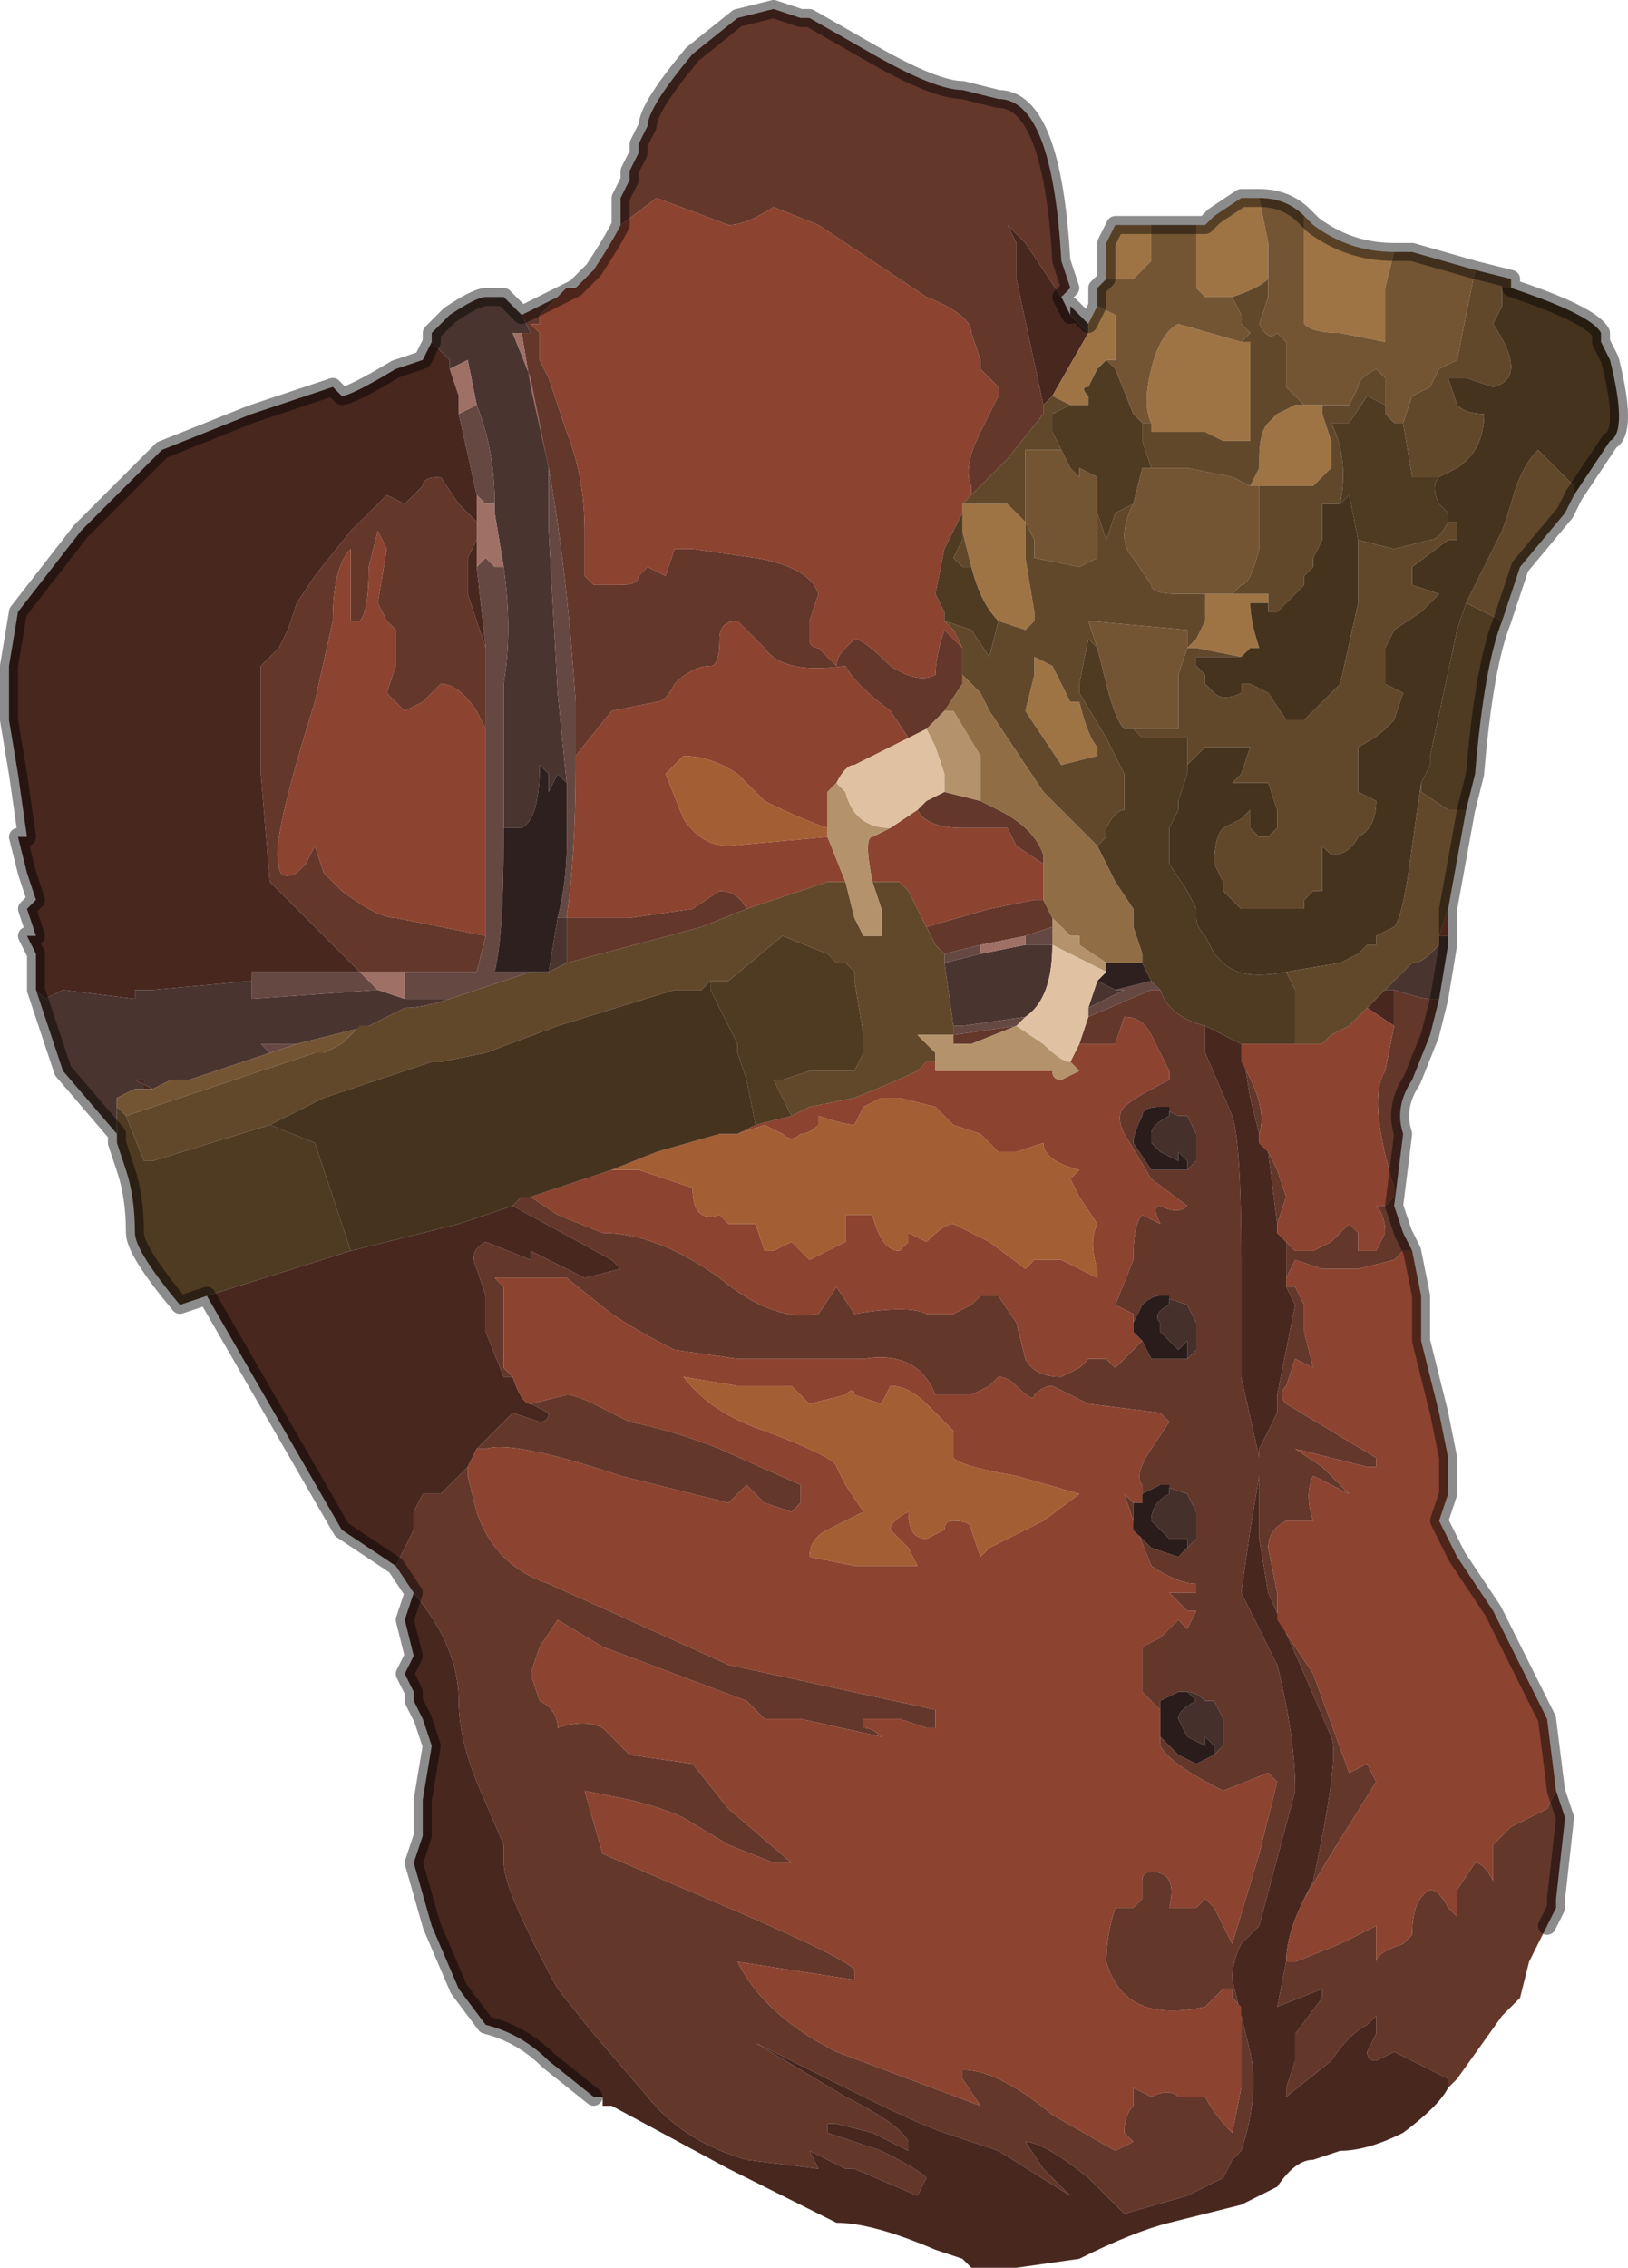 <?xml version="1.0" encoding="UTF-8" standalone="no"?>
<svg xmlns:xlink="http://www.w3.org/1999/xlink" height="12.6px" width="9.05px" xmlns="http://www.w3.org/2000/svg">
  <g transform="matrix(1.0, 0.0, 0.0, 1.0, 4.5, 6.35)">
    <path d="M3.5 -0.8 L3.45 -0.6 3.35 -0.35 Q3.25 -0.2 3.3 -0.05 L3.25 0.35 3.3 0.5 3.35 0.6 3.3 0.6 3.25 0.65 3.05 0.7 2.85 0.7 2.7 0.65 2.65 0.75 2.65 0.55 2.7 0.6 2.8 0.6 2.9 0.55 3.0 0.45 3.05 0.5 3.05 0.6 3.15 0.6 3.2 0.5 Q3.2 0.4 3.15 0.35 L3.2 0.35 3.25 0.3 3.25 0.25 Q3.1 -0.25 3.2 -0.4 L3.25 -0.65 3.25 -0.85 Q3.4 -0.8 3.45 -0.8 L3.5 -0.8 M4.15 3.6 L4.2 3.75 4.15 4.2 4.15 4.25 4.1 4.35 4.0 4.55 3.95 4.75 3.9 4.8 3.85 4.85 3.6 5.2 3.55 5.25 3.55 5.2 3.25 5.05 3.15 5.1 Q3.1 5.1 3.1 5.05 L3.15 4.95 3.15 4.85 3.1 4.9 Q3.0 4.95 2.9 5.1 L2.65 5.3 2.65 5.25 2.7 5.1 2.7 4.95 2.85 4.75 2.85 4.7 2.6 4.8 2.65 4.55 2.7 4.55 2.95 4.45 3.15 4.35 3.15 4.55 Q3.15 4.5 3.3 4.45 L3.35 4.4 Q3.35 4.2 3.45 4.15 3.5 4.15 3.55 4.25 L3.6 4.3 3.6 4.15 3.7 4.0 Q3.75 4.0 3.8 4.1 L3.8 3.9 3.9 3.8 4.1 3.7 4.15 3.6 M-2.2 2.5 L-2.3 2.35 -2.25 2.25 -2.2 2.15 -2.2 2.05 -2.15 1.95 -2.05 1.95 -2.0 1.9 -2.0 1.9 -1.9 1.8 -1.9 1.85 -1.85 2.05 Q-1.75 2.35 -1.45 2.45 L-0.45 2.9 0.7 3.15 0.7 3.25 0.65 3.25 0.5 3.2 0.3 3.2 0.3 3.25 Q0.35 3.25 0.4 3.3 L-0.05 3.2 -0.25 3.2 -0.35 3.1 -1.15 2.8 -1.4 2.65 -1.5 2.8 -1.55 2.95 -1.5 3.1 Q-1.4 3.15 -1.4 3.25 -1.25 3.2 -1.15 3.25 L-1.0 3.4 -0.65 3.45 -0.45 3.7 -0.1 4.0 -0.15 4.0 -0.2 4.0 -0.45 3.9 -0.7 3.75 Q-0.8 3.7 -1.0 3.65 L-1.25 3.6 -1.15 3.95 -0.45 4.25 Q0.25 4.55 0.25 4.6 L0.25 4.65 -0.4 4.55 Q-0.25 4.85 0.15 5.05 L0.95 5.35 0.85 5.2 0.85 5.15 Q1.05 5.15 1.35 5.4 L1.7 5.6 1.8 5.55 1.75 5.5 Q1.75 5.4 1.8 5.35 L1.8 5.25 1.9 5.3 1.9 5.3 Q2.0 5.25 2.05 5.3 L2.2 5.3 Q2.25 5.4 2.35 5.5 L2.4 5.25 2.4 4.8 2.35 4.75 2.35 4.7 2.3 4.7 2.25 4.75 2.2 4.8 Q1.75 4.9 1.65 4.55 1.65 4.4 1.7 4.25 L1.8 4.25 1.85 4.2 1.85 4.1 Q1.85 4.05 1.9 4.05 2.05 4.05 2.0 4.25 L2.15 4.25 2.2 4.2 2.15 4.15 2.25 4.25 2.3 4.35 2.35 4.45 2.5 3.95 2.6 3.55 2.55 3.5 2.3 3.6 Q2.0 3.45 1.95 3.35 L1.95 3.3 2.05 3.4 2.15 3.45 2.25 3.4 2.3 3.35 2.3 3.2 2.25 3.1 2.2 3.1 Q2.15 3.05 2.1 3.05 L2.05 3.05 1.95 3.1 1.95 3.15 1.9 3.1 1.85 3.05 1.85 2.8 1.95 2.75 2.05 2.65 2.1 2.7 2.15 2.6 2.1 2.6 2.0 2.5 2.15 2.5 2.15 2.45 Q2.05 2.45 1.9 2.35 L1.8 2.1 1.75 1.95 1.8 2.0 1.8 2.15 1.9 2.25 2.05 2.3 2.1 2.25 2.15 2.2 2.15 2.05 2.1 1.95 1.95 1.9 1.85 1.95 1.85 1.9 Q1.8 1.85 1.9 1.7 L2.0 1.55 1.95 1.5 1.55 1.45 1.35 1.35 Q1.3 1.35 1.25 1.4 1.25 1.45 1.15 1.35 1.1 1.3 1.05 1.3 L1.0 1.35 0.9 1.4 0.8 1.4 0.7 1.4 Q0.6 1.15 0.3 1.2 L-0.4 1.2 -0.75 1.15 Q-0.95 1.05 -1.1 0.95 L-1.35 0.75 -1.65 0.75 -1.75 0.75 -1.7 0.8 -1.7 1.25 -1.65 1.3 -1.7 1.3 -1.8 1.05 -1.8 0.85 -1.85 0.7 Q-1.9 0.6 -1.8 0.55 L-1.55 0.65 -1.55 0.6 -1.25 0.75 -1.05 0.7 -1.1 0.65 -1.65 0.35 -1.6 0.3 -1.55 0.3 -1.4 0.4 -1.15 0.5 Q-0.85 0.5 -0.5 0.75 -0.2 1.0 0.05 0.95 L0.15 0.8 0.25 0.95 Q0.55 0.9 0.65 0.95 L0.8 0.95 0.9 0.9 0.95 0.85 1.05 0.85 1.15 1.0 1.2 1.2 Q1.25 1.3 1.4 1.3 L1.5 1.25 1.55 1.2 1.65 1.2 1.7 1.25 1.85 1.1 1.9 1.2 2.05 1.2 2.1 1.2 2.15 1.15 2.15 1.0 2.1 0.9 1.95 0.85 Q1.9 0.85 1.85 0.9 L1.8 1.0 1.8 0.95 1.7 0.9 1.8 0.65 Q1.8 0.45 1.85 0.4 L1.95 0.45 Q1.9 0.35 1.95 0.35 2.05 0.4 2.1 0.35 L1.9 0.2 1.75 -0.05 Q1.7 -0.15 1.75 -0.2 1.8 -0.25 2.0 -0.35 L2.0 -0.4 1.9 -0.6 Q1.85 -0.7 1.75 -0.7 L1.7 -0.55 1.5 -0.55 1.55 -0.7 1.55 -0.7 1.9 -0.85 1.95 -0.85 Q2.0 -0.7 2.2 -0.65 L2.2 -0.5 2.35 -0.15 Q2.4 0.0 2.4 0.65 2.4 1.25 2.4 1.3 L2.5 1.75 2.5 1.7 2.55 1.6 2.6 1.5 2.6 1.4 2.65 1.15 2.7 0.9 2.65 0.8 2.7 0.8 2.75 0.9 2.75 1.05 2.8 1.25 2.7 1.2 2.65 1.35 Q2.6 1.4 2.65 1.45 L3.15 1.75 3.15 1.8 3.1 1.8 2.7 1.7 2.85 1.8 3.0 1.95 2.8 1.85 Q2.75 1.95 2.8 2.1 L2.65 2.1 Q2.55 2.15 2.55 2.25 L2.6 2.5 2.6 2.65 2.8 2.95 3.0 3.5 3.1 3.45 3.15 3.55 2.9 3.95 2.75 4.2 2.8 4.1 Q2.95 3.4 2.9 3.3 L2.75 2.95 2.55 2.5 2.5 2.2 2.5 1.85 2.45 2.15 2.4 2.5 2.5 2.7 2.6 2.9 Q2.7 3.3 2.7 3.6 L2.5 4.35 2.4 4.45 Q2.35 4.55 2.35 4.65 L2.45 5.05 Q2.5 5.3 2.4 5.6 L2.35 5.65 2.3 5.75 2.1 5.85 1.75 5.95 1.55 5.75 Q1.3 5.55 1.2 5.55 L1.3 5.7 1.45 5.85 1.05 5.6 0.75 5.5 Q0.6 5.45 0.2 5.25 L-0.3 5.0 -0.3 5.0 0.2 5.3 Q0.5 5.45 0.55 5.55 L0.55 5.6 0.35 5.5 0.15 5.45 Q0.1 5.45 0.1 5.45 L0.1 5.5 0.4 5.6 Q0.6 5.7 0.65 5.75 L0.6 5.85 0.25 5.7 0.2 5.7 0.0 5.6 0.05 5.7 -0.35 5.65 Q-0.7 5.55 -0.9 5.3 L-1.2 4.95 -1.4 4.7 Q-1.7 4.15 -1.7 4.0 L-1.7 3.9 -1.85 3.55 Q-1.95 3.3 -1.95 3.1 -1.95 2.8 -2.2 2.5 M-1.6 -4.6 L-1.3 -4.75 -1.35 -4.75 -1.5 -4.6 -1.5 -4.55 -1.55 -4.55 -1.5 -4.5 -1.5 -4.35 -1.45 -4.25 -1.35 -3.95 Q-1.25 -3.7 -1.25 -3.4 L-1.25 -3.15 -1.2 -3.1 -1.15 -3.1 -1.05 -3.1 Q-0.95 -3.1 -0.95 -3.15 L-0.9 -3.2 -0.8 -3.15 -0.75 -3.3 -0.65 -3.3 -0.3 -3.25 Q0.0 -3.2 0.05 -3.05 L0.0 -2.9 0.0 -2.8 Q0.0 -2.75 0.05 -2.75 L0.15 -2.65 Q0.15 -2.7 0.2 -2.75 L0.25 -2.8 Q0.3 -2.8 0.45 -2.65 0.6 -2.55 0.7 -2.6 0.7 -2.7 0.75 -2.85 L0.85 -2.75 0.85 -2.6 0.85 -2.6 0.85 -2.55 0.75 -2.4 0.75 -2.4 0.65 -2.3 0.55 -2.25 0.45 -2.4 Q0.25 -2.55 0.2 -2.65 -0.15 -2.6 -0.25 -2.75 L-0.4 -2.9 Q-0.5 -2.9 -0.5 -2.8 -0.5 -2.65 -0.55 -2.65 -0.65 -2.65 -0.75 -2.55 -0.8 -2.45 -0.85 -2.45 L-1.1 -2.4 -1.3 -2.15 -1.3 -2.45 Q-1.35 -3.2 -1.45 -3.75 L-1.55 -4.2 -1.55 -4.2 -1.6 -4.5 -1.55 -4.5 -1.6 -4.6 M-1.05 -5.1 Q-1.05 -5.2 -1.05 -5.25 L-1.0 -5.35 -1.0 -5.4 -0.95 -5.5 -0.95 -5.55 -0.9 -5.65 Q-0.9 -5.75 -0.65 -6.05 L-0.4 -6.25 -0.2 -6.3 -0.05 -6.25 -0.05 -6.25 0.0 -6.25 0.35 -6.05 Q0.7 -5.85 0.85 -5.85 L1.05 -5.8 Q1.35 -5.8 1.4 -4.9 L1.45 -4.75 1.4 -4.7 1.2 -5.0 1.1 -5.1 1.15 -5.0 1.15 -4.8 1.3 -4.1 1.3 -4.05 1.1 -3.8 0.9 -3.6 0.9 -3.65 Q0.85 -3.75 0.95 -3.95 L1.05 -4.15 1.05 -4.2 0.95 -4.3 0.95 -4.35 0.9 -4.5 Q0.9 -4.6 0.65 -4.7 0.5 -4.8 0.35 -4.9 L0.05 -5.1 -0.2 -5.2 Q-0.35 -5.1 -0.45 -5.1 L-0.85 -5.25 -1.05 -5.1 M1.3 -1.35 L1.35 -1.25 1.35 -1.2 1.2 -1.15 0.95 -1.1 0.95 -1.1 0.75 -1.05 0.7 -1.1 0.65 -1.2 1.0 -1.3 1.25 -1.35 1.3 -1.35 M0.95 -1.9 L1.05 -1.85 Q1.25 -1.75 1.3 -1.6 L1.3 -1.55 1.15 -1.65 1.1 -1.75 0.85 -1.75 Q0.65 -1.75 0.6 -1.85 L0.65 -1.9 0.75 -1.95 0.95 -1.9 M-0.35 -1.3 L-0.6 -1.2 -1.35 -1.0 -1.35 -1.25 -1.2 -1.25 -1.15 -1.25 -1.0 -1.25 -0.65 -1.3 -0.5 -1.4 Q-0.4 -1.4 -0.35 -1.3 L-0.35 -1.3 M0.7 -0.45 L0.7 -0.5 0.7 -0.45 0.7 -0.45 M0.8 -0.6 L0.8 -0.6 1.15 -0.65 0.9 -0.55 0.8 -0.55 0.8 -0.6 M2.4 -0.55 L2.4 -0.55 2.4 -0.45 Q2.55 -0.2 2.5 -0.05 L2.45 -0.25 2.4 -0.55 M1.95 -0.2 L1.95 -0.2 Q1.85 -0.2 1.85 -0.15 1.8 -0.05 1.8 0.0 L1.9 0.15 2.05 0.15 2.1 0.15 2.15 0.1 2.15 -0.05 2.1 -0.15 2.05 -0.15 1.95 -0.2 M2.55 0.05 L2.6 0.15 2.65 0.3 2.6 0.45 2.55 0.05 M-2.5 -0.95 L-3.0 -1.45 -3.05 -2.05 -3.05 -2.65 -2.95 -2.75 -2.9 -2.85 -2.85 -3.0 -2.75 -3.15 -2.55 -3.4 -2.35 -3.6 -2.25 -3.55 -2.15 -3.65 Q-2.15 -3.7 -2.05 -3.7 L-1.95 -3.55 -1.85 -3.45 -1.85 -3.35 -1.9 -3.25 -1.9 -3.05 -1.8 -2.75 -1.8 -2.3 -1.85 -2.4 Q-1.95 -2.55 -2.05 -2.55 L-2.15 -2.45 -2.25 -2.4 -2.35 -2.5 -2.3 -2.65 -2.3 -2.85 -2.35 -2.9 -2.4 -3.0 -2.35 -3.3 -2.4 -3.4 -2.45 -3.2 Q-2.45 -2.95 -2.5 -2.9 L-2.5 -2.9 -2.55 -2.9 -2.55 -3.3 Q-2.65 -3.2 -2.65 -2.9 L-2.75 -2.45 Q-3.0 -1.65 -2.95 -1.55 -2.95 -1.45 -2.85 -1.5 L-2.8 -1.55 -2.75 -1.65 -2.7 -1.5 -2.6 -1.4 Q-2.4 -1.25 -2.3 -1.25 L-1.8 -1.15 -1.85 -0.95 -2.25 -0.95 -2.5 -0.95 M-1.55 1.45 L-1.35 1.4 Q-1.3 1.4 -1.2 1.45 L-1.0 1.55 Q-0.75 1.6 -0.5 1.7 L-0.05 1.9 -0.05 2.0 -0.1 2.05 -0.25 2.0 -0.35 1.9 -0.45 2.0 -1.05 1.85 Q-1.65 1.65 -1.8 1.7 L-1.85 1.7 -1.65 1.5 -1.5 1.55 Q-1.45 1.55 -1.45 1.5 L-1.55 1.45" fill="#64372b" fill-rule="evenodd" stroke="none"/>
    <path d="M3.55 -1.15 L3.55 -1.1 3.5 -0.8 3.45 -0.8 Q3.4 -0.8 3.25 -0.85 L3.2 -0.85 3.35 -1.0 Q3.4 -1.0 3.45 -1.05 L3.5 -1.1 3.5 -1.15 3.55 -1.15 M-3.85 -0.05 L-4.15 -0.4 -4.3 -0.85 -4.25 -0.8 -4.15 -0.85 -3.75 -0.8 -3.75 -0.85 -3.65 -0.85 -3.1 -0.9 -3.1 -0.8 -2.4 -0.85 -2.25 -0.8 -2.0 -0.8 Q-2.15 -0.75 -2.25 -0.75 L-2.45 -0.65 -2.85 -0.55 -2.9 -0.55 -3.0 -0.55 -3.05 -0.55 -3.0 -0.5 -3.45 -0.35 -3.55 -0.35 -3.65 -0.3 -3.75 -0.35 -3.7 -0.35 -3.7 -0.3 -3.75 -0.3 -3.85 -0.25 -3.85 -0.2 -3.85 -0.05 M-2.1 -4.45 L-2.1 -4.5 -2.0 -4.6 Q-1.85 -4.7 -1.8 -4.7 L-1.7 -4.7 -1.6 -4.6 -1.55 -4.5 -1.6 -4.5 -1.65 -4.5 -1.55 -4.25 -1.45 -3.75 -1.45 -3.4 -1.4 -2.5 -1.35 -2.0 -1.35 -2.0 -1.4 -2.05 -1.45 -1.95 -1.45 -2.05 -1.5 -2.1 -1.5 -2.1 Q-1.5 -1.8 -1.6 -1.75 L-1.6 -1.75 -1.65 -1.75 -1.7 -1.75 -1.7 -2.55 -1.7 -2.55 Q-1.65 -2.85 -1.7 -3.2 L-1.75 -3.5 -1.75 -3.55 Q-1.75 -3.85 -1.85 -4.1 L-1.9 -4.35 -2.0 -4.3 -2.0 -4.35 -2.05 -4.4 -2.1 -4.45 M1.45 -4.6 L1.45 -4.65 1.55 -4.55 1.55 -4.5 1.55 -4.5 1.45 -4.6 M-1.35 -1.0 L-1.45 -0.95 -1.4 -1.25 -1.35 -1.25 -1.35 -1.0 M0.8 -0.65 L0.75 -1.0 0.95 -1.05 0.95 -1.05 1.2 -1.1 1.35 -1.1 Q1.35 -0.8 1.2 -0.7 L0.85 -0.65 0.8 -0.65 M1.35 -1.1 L1.35 -1.1 M1.6 -0.9 L1.7 -0.85 1.75 -0.85 Q1.65 -0.8 1.55 -0.75 L1.6 -0.9" fill="#4a3430" fill-rule="evenodd" stroke="none"/>
    <path d="M0.75 -1.05 L0.95 -1.1 0.95 -1.05 0.95 -1.05 0.75 -1.0 0.75 -1.05 M1.2 -1.15 L1.35 -1.2 1.35 -1.1 1.2 -1.1 1.2 -1.15 M-1.55 -0.95 L-2.0 -0.8 -2.25 -0.8 -2.25 -0.85 -2.25 -0.95 -1.85 -0.95 -1.8 -1.15 -1.8 -2.3 -1.8 -2.75 -1.85 -3.2 -1.8 -3.25 -1.75 -3.2 -1.7 -3.2 Q-1.65 -2.85 -1.7 -2.55 L-1.7 -2.55 -1.7 -1.75 -1.7 -1.7 Q-1.7 -1.15 -1.75 -0.95 L-1.55 -0.95 M0.8 -0.6 L0.8 -0.65 0.85 -0.65 1.2 -0.7 1.15 -0.65 1.15 -0.65 0.8 -0.6 M1.7 -0.85 L1.9 -0.9 1.95 -0.85 1.9 -0.85 1.55 -0.7 1.55 -0.75 Q1.65 -0.8 1.75 -0.85 L1.7 -0.85 M-3.1 -0.9 L-3.1 -0.95 -3.0 -0.95 -2.5 -0.95 -2.4 -0.85 -3.1 -0.8 -3.1 -0.9 M-1.85 -3.6 L-1.95 -4.05 -1.85 -4.1 Q-1.75 -3.85 -1.75 -3.55 L-1.8 -3.55 -1.85 -3.6 -1.85 -3.6 M-1.45 -3.75 Q-1.35 -3.2 -1.3 -2.45 L-1.3 -2.15 -1.3 -2.1 Q-1.3 -1.6 -1.35 -1.25 L-1.4 -1.25 Q-1.35 -1.45 -1.35 -1.65 L-1.35 -2.0 -1.4 -2.5 -1.45 -3.4 -1.45 -3.75 -1.45 -3.75 M-3.0 -0.5 L-3.05 -0.55 -3.0 -0.55 -2.9 -0.55 -2.85 -0.55 -3.0 -0.5" fill="#664842" fill-rule="evenodd" stroke="none"/>
    <path d="M0.95 -1.1 L0.95 -1.1 1.2 -1.15 1.2 -1.1 0.95 -1.05 0.95 -1.1 M-1.85 -3.45 L-1.85 -3.6 -1.85 -3.6 -1.8 -3.55 -1.75 -3.55 -1.75 -3.5 -1.7 -3.2 -1.75 -3.2 -1.8 -3.25 -1.85 -3.2 -1.85 -3.35 -1.85 -3.45 M-1.95 -4.05 L-1.95 -4.15 -2.0 -4.3 -2.0 -4.3 -1.9 -4.35 -1.85 -4.1 -1.95 -4.05 M-1.6 -4.5 L-1.55 -4.2 -1.55 -4.2 -1.45 -3.75 -1.55 -4.25 -1.65 -4.5 -1.6 -4.5 M-1.45 -3.75 L-1.45 -3.75 M-2.25 -0.95 L-2.25 -0.85 -2.25 -0.8 -2.4 -0.85 -2.5 -0.95 -2.25 -0.95" fill="#9f7066" fill-rule="evenodd" stroke="none"/>
    <path d="M3.55 5.25 Q3.5 5.35 3.3 5.5 3.1 5.6 2.95 5.6 L2.8 5.65 Q2.7 5.65 2.6 5.8 L2.4 5.9 2.0 6.0 Q1.8 6.05 1.5 6.2 L1.15 6.25 1.1 6.25 1.0 6.25 0.9 6.25 0.85 6.2 0.7 6.15 Q0.35 6.0 0.15 6.0 L-0.45 5.7 -1.1 5.35 -1.15 5.35 -1.15 5.3 -1.2 5.3 -1.2 5.3 -1.45 5.1 Q-1.6 4.95 -1.8 4.9 L-1.95 4.7 -2.1 4.35 -2.2 4.0 -2.15 3.85 -2.15 3.65 -2.1 3.35 -2.15 3.2 -2.2 3.1 -2.2 3.05 -2.25 2.95 -2.2 2.85 -2.25 2.65 -2.2 2.5 Q-1.95 2.8 -1.95 3.1 -1.95 3.3 -1.85 3.55 L-1.7 3.9 -1.7 4.0 Q-1.7 4.15 -1.4 4.7 L-1.2 4.95 -0.9 5.3 Q-0.7 5.55 -0.35 5.65 L0.05 5.7 0.0 5.6 0.2 5.7 0.25 5.7 0.6 5.85 0.65 5.75 Q0.6 5.7 0.4 5.6 L0.1 5.5 0.1 5.45 Q0.1 5.45 0.15 5.45 L0.35 5.5 0.55 5.6 0.55 5.55 Q0.5 5.45 0.2 5.3 L-0.3 5.0 -0.3 5.0 0.2 5.25 Q0.6 5.45 0.75 5.5 L1.05 5.6 1.45 5.85 1.3 5.7 1.2 5.55 Q1.3 5.55 1.55 5.75 L1.75 5.95 2.1 5.85 2.3 5.75 2.35 5.65 2.4 5.6 Q2.5 5.3 2.45 5.05 L2.35 4.65 Q2.35 4.55 2.4 4.45 L2.5 4.35 2.7 3.6 Q2.7 3.3 2.6 2.9 L2.5 2.7 2.4 2.5 2.45 2.15 2.5 1.85 2.5 2.2 2.55 2.5 2.75 2.95 2.9 3.3 Q2.95 3.4 2.8 4.1 L2.75 4.2 Q2.65 4.4 2.65 4.55 L2.6 4.8 2.85 4.7 2.85 4.75 2.7 4.95 2.7 5.1 2.65 5.25 2.65 5.3 2.9 5.1 Q3.0 4.95 3.1 4.9 L3.15 4.85 3.15 4.95 3.1 5.05 Q3.1 5.1 3.15 5.1 L3.25 5.05 3.55 5.2 3.55 5.25 M-2.3 2.35 L-2.6 2.15 -3.35 0.85 -2.55 0.6 -1.95 0.45 -1.65 0.35 -1.1 0.65 -1.05 0.7 -1.25 0.75 -1.55 0.6 -1.55 0.65 -1.8 0.55 Q-1.9 0.6 -1.85 0.7 L-1.8 0.85 -1.8 1.05 -1.7 1.3 -1.65 1.3 Q-1.6 1.45 -1.55 1.45 L-1.55 1.45 -1.45 1.5 Q-1.45 1.55 -1.5 1.55 L-1.65 1.5 -1.85 1.7 -1.9 1.8 -2.0 1.9 -2.0 1.9 -2.05 1.95 -2.15 1.95 -2.2 2.05 -2.2 2.15 -2.25 2.25 -2.3 2.35 M-4.3 -0.85 L-4.3 -1.05 -4.35 -1.15 -4.3 -1.15 -4.35 -1.3 -4.3 -1.35 -4.35 -1.5 -4.4 -1.7 -4.35 -1.7 -4.4 -2.05 -4.4 -2.05 -4.45 -2.35 -4.45 -2.45 -4.45 -2.6 -4.45 -2.65 -4.4 -2.95 -4.05 -3.4 -3.6 -3.85 -3.1 -4.05 -2.65 -4.2 -2.6 -4.15 Q-2.55 -4.15 -2.3 -4.3 L-2.15 -4.35 -2.1 -4.45 -2.05 -4.4 -2.0 -4.35 -2.0 -4.3 -2.0 -4.3 -1.95 -4.15 -1.95 -4.05 -1.85 -3.6 -1.85 -3.45 -1.95 -3.55 -2.05 -3.7 Q-2.15 -3.7 -2.15 -3.65 L-2.25 -3.55 -2.35 -3.6 -2.55 -3.4 -2.75 -3.15 -2.85 -3.0 -2.9 -2.85 -2.95 -2.75 -3.05 -2.65 -3.05 -2.05 -3.0 -1.45 -2.5 -0.95 -3.0 -0.95 -3.1 -0.95 -3.1 -0.9 -3.65 -0.85 -3.75 -0.85 -3.75 -0.8 -4.15 -0.85 -4.25 -0.8 -4.3 -0.85 M1.4 -4.7 L1.4 -4.7 1.45 -4.6 1.55 -4.5 1.55 -4.5 1.35 -4.15 1.3 -4.1 1.15 -4.8 1.15 -5.0 1.1 -5.1 1.2 -5.0 1.4 -4.7 M2.2 -0.65 L2.4 -0.55 2.45 -0.25 2.5 -0.05 2.5 0.0 2.55 0.05 2.6 0.45 2.6 0.5 2.65 0.55 2.65 0.75 2.65 0.8 2.7 0.9 2.65 1.15 2.6 1.4 2.6 1.5 2.55 1.6 2.5 1.7 2.5 1.75 2.4 1.3 Q2.4 1.25 2.4 0.65 2.4 0.0 2.35 -0.15 L2.2 -0.5 2.2 -0.65 M3.25 -0.65 L3.1 -0.75 3.2 -0.85 3.25 -0.85 3.25 -0.65 M-1.85 -3.2 L-1.8 -2.75 -1.9 -3.05 -1.9 -3.25 -1.85 -3.35 -1.85 -3.2 M-3.7 -0.3 L-3.7 -0.35 -3.75 -0.35 -3.65 -0.3 -3.65 -0.3 -3.7 -0.3" fill="#48271f" fill-rule="evenodd" stroke="none"/>
    <path d="M3.55 -1.3 L3.55 -1.15 3.5 -1.15 3.55 -1.3 M3.35 0.6 L3.4 0.85 3.4 1.1 3.5 1.5 3.55 1.75 3.55 1.95 3.5 2.1 3.6 2.3 3.8 2.6 3.95 2.9 4.1 3.2 4.15 3.6 4.1 3.7 3.9 3.8 3.8 3.9 3.8 4.1 Q3.75 4.0 3.7 4.0 L3.6 4.15 3.6 4.3 3.55 4.25 Q3.5 4.15 3.45 4.15 3.35 4.2 3.35 4.4 L3.3 4.45 Q3.15 4.5 3.15 4.55 L3.15 4.35 2.95 4.45 2.7 4.55 2.65 4.55 Q2.65 4.4 2.75 4.2 L2.9 3.95 3.15 3.55 3.1 3.45 3.0 3.5 2.8 2.95 2.6 2.65 2.6 2.5 2.55 2.25 Q2.55 2.15 2.65 2.1 L2.8 2.1 Q2.75 1.95 2.8 1.85 L3.0 1.95 2.85 1.8 2.7 1.7 3.1 1.8 3.15 1.8 3.15 1.75 2.65 1.45 Q2.6 1.4 2.65 1.35 L2.7 1.2 2.8 1.25 2.75 1.05 2.75 0.9 2.7 0.8 2.65 0.8 2.65 0.75 2.7 0.65 2.85 0.7 3.05 0.7 3.25 0.65 3.3 0.6 3.35 0.6 M-1.3 -4.75 L-1.2 -4.85 Q-1.1 -5.0 -1.05 -5.1 L-0.85 -5.25 -0.45 -5.1 Q-0.35 -5.1 -0.2 -5.2 L0.05 -5.1 0.35 -4.9 Q0.5 -4.8 0.65 -4.7 0.9 -4.6 0.9 -4.5 L0.95 -4.35 0.95 -4.3 1.05 -4.2 1.05 -4.15 0.95 -3.95 Q0.85 -3.75 0.9 -3.65 L0.9 -3.6 0.9 -3.6 0.85 -3.55 0.85 -3.5 0.75 -3.3 0.7 -3.05 0.75 -2.95 0.75 -2.9 0.8 -2.85 0.85 -2.75 0.75 -2.85 Q0.7 -2.7 0.7 -2.6 0.6 -2.55 0.45 -2.65 0.3 -2.8 0.25 -2.8 L0.2 -2.75 Q0.15 -2.7 0.15 -2.65 L0.05 -2.75 Q0.0 -2.75 0.0 -2.8 L0.0 -2.9 0.05 -3.05 Q0.0 -3.2 -0.3 -3.25 L-0.65 -3.3 -0.75 -3.3 -0.8 -3.15 -0.9 -3.2 -0.95 -3.15 Q-0.95 -3.1 -1.05 -3.1 L-1.15 -3.1 -1.2 -3.1 -1.25 -3.15 -1.25 -3.4 Q-1.25 -3.7 -1.35 -3.95 L-1.45 -4.25 -1.5 -4.35 -1.5 -4.5 -1.55 -4.55 -1.5 -4.55 -1.5 -4.6 -1.35 -4.75 -1.3 -4.75 M1.3 -1.55 L1.3 -1.35 1.25 -1.35 1.0 -1.3 0.65 -1.2 0.65 -1.2 0.6 -1.3 0.55 -1.4 0.5 -1.45 0.35 -1.45 Q0.3 -1.7 0.35 -1.7 L0.45 -1.75 0.6 -1.85 Q0.65 -1.75 0.85 -1.75 L1.1 -1.75 1.15 -1.65 1.3 -1.55 M0.55 -2.25 L0.55 -2.25 Q0.35 -2.15 0.25 -2.1 0.2 -2.1 0.15 -2.0 L0.1 -1.95 0.1 -1.75 Q-0.05 -1.8 -0.25 -1.9 L-0.4 -2.05 Q-0.55 -2.15 -0.7 -2.15 L-0.7 -2.15 -0.75 -2.1 -0.8 -2.05 -0.7 -1.8 Q-0.6 -1.65 -0.45 -1.65 L0.1 -1.7 0.2 -1.45 0.1 -1.45 0.1 -1.45 -0.35 -1.3 -0.35 -1.3 Q-0.4 -1.4 -0.5 -1.4 L-0.65 -1.3 -1.0 -1.25 -1.15 -1.25 -1.2 -1.25 -1.35 -1.25 Q-1.3 -1.6 -1.3 -2.1 L-1.3 -2.15 -1.1 -2.4 -0.85 -2.45 Q-0.8 -2.45 -0.75 -2.55 -0.65 -2.65 -0.55 -2.65 -0.5 -2.65 -0.5 -2.8 -0.5 -2.9 -0.4 -2.9 L-0.25 -2.75 Q-0.15 -2.6 0.2 -2.65 0.25 -2.55 0.45 -2.4 L0.55 -2.25 M-0.1 -0.15 L0.0 -0.2 0.25 -0.25 Q0.5 -0.35 0.6 -0.4 L0.6 -0.4 0.65 -0.45 0.65 -0.45 0.7 -0.45 0.7 -0.4 Q0.7 -0.4 1.0 -0.4 L1.35 -0.4 Q1.35 -0.35 1.4 -0.35 L1.5 -0.4 1.45 -0.45 1.5 -0.55 1.7 -0.55 1.75 -0.7 Q1.85 -0.7 1.9 -0.6 L2.0 -0.4 2.0 -0.35 Q1.8 -0.25 1.75 -0.2 1.7 -0.15 1.75 -0.05 L1.9 0.2 2.1 0.35 Q2.05 0.4 1.95 0.35 1.9 0.35 1.95 0.45 L1.85 0.4 Q1.8 0.45 1.8 0.65 L1.7 0.9 1.8 0.95 1.8 1.0 1.8 1.05 1.85 1.1 1.7 1.25 1.65 1.2 1.55 1.2 1.5 1.25 1.4 1.3 Q1.25 1.3 1.2 1.2 L1.15 1.0 1.05 0.85 0.95 0.85 0.9 0.9 0.8 0.95 0.65 0.95 Q0.55 0.9 0.25 0.95 L0.15 0.8 0.05 0.95 Q-0.2 1.0 -0.5 0.75 -0.85 0.5 -1.15 0.5 L-1.4 0.4 -1.55 0.3 -1.1 0.15 -1.1 0.15 -1.0 0.15 -0.95 0.15 -0.65 0.25 Q-0.65 0.45 -0.5 0.4 L-0.45 0.45 -0.3 0.45 -0.25 0.6 -0.2 0.6 -0.1 0.55 -0.05 0.6 0.0 0.65 0.2 0.55 Q0.2 0.5 0.2 0.4 L0.35 0.4 Q0.4 0.6 0.5 0.6 L0.55 0.55 0.55 0.5 0.65 0.55 Q0.75 0.45 0.8 0.45 L1.0 0.55 1.2 0.7 1.25 0.65 1.3 0.65 1.4 0.65 1.6 0.75 1.6 0.7 Q1.55 0.55 1.6 0.45 L1.5 0.3 1.45 0.2 1.5 0.15 Q1.3 0.1 1.3 0.0 L1.15 0.05 1.05 0.05 0.95 -0.05 0.8 -0.1 0.7 -0.2 0.5 -0.25 0.4 -0.25 0.3 -0.2 0.25 -0.1 Q0.2 -0.1 0.05 -0.15 L0.05 -0.1 Q0.0 -0.05 -0.05 -0.05 -0.1 0.0 -0.15 -0.05 L-0.25 -0.1 -0.4 -0.05 -0.4 -0.05 -0.3 -0.1 -0.1 -0.15 M0.7 -0.45 L0.7 -0.45 M2.4 -0.55 L2.7 -0.55 2.85 -0.55 2.9 -0.6 3.0 -0.65 3.1 -0.75 3.25 -0.65 3.2 -0.4 Q3.1 -0.25 3.25 0.25 L3.25 0.3 3.2 0.35 3.15 0.35 Q3.2 0.4 3.2 0.5 L3.15 0.6 3.05 0.6 3.05 0.5 3.0 0.45 2.9 0.55 2.8 0.6 2.7 0.6 2.65 0.55 2.6 0.5 2.6 0.45 2.65 0.3 2.6 0.15 2.55 0.05 2.5 0.0 2.5 -0.05 Q2.55 -0.2 2.4 -0.45 L2.4 -0.55 M1.8 2.0 L1.75 1.95 1.8 2.1 1.9 2.35 Q2.05 2.45 2.15 2.45 L2.15 2.5 2.0 2.5 2.1 2.6 2.15 2.6 2.1 2.7 2.05 2.65 1.95 2.75 1.85 2.8 1.85 3.05 1.9 3.1 1.95 3.15 1.95 3.3 1.95 3.35 Q2.0 3.45 2.3 3.6 L2.55 3.5 2.6 3.55 2.5 3.95 2.35 4.45 2.3 4.35 2.25 4.25 2.15 4.15 2.2 4.2 2.15 4.25 2.0 4.25 Q2.05 4.05 1.9 4.05 1.85 4.05 1.85 4.1 L1.85 4.2 1.8 4.25 1.7 4.25 Q1.65 4.4 1.65 4.55 1.75 4.9 2.2 4.8 L2.25 4.75 2.3 4.7 2.35 4.7 2.35 4.75 2.4 4.8 2.4 5.25 2.35 5.5 Q2.25 5.4 2.2 5.3 L2.05 5.3 Q2.0 5.25 1.9 5.3 L1.9 5.3 1.8 5.25 1.8 5.35 Q1.75 5.4 1.75 5.5 L1.8 5.55 1.7 5.6 1.35 5.4 Q1.05 5.15 0.85 5.15 L0.85 5.2 0.95 5.35 0.15 5.05 Q-0.25 4.85 -0.4 4.55 L0.25 4.65 0.25 4.6 Q0.25 4.55 -0.45 4.25 L-1.15 3.95 -1.25 3.6 -1.0 3.65 Q-0.8 3.7 -0.7 3.75 L-0.45 3.9 -0.2 4.0 -0.15 4.0 -0.1 4.0 -0.45 3.7 -0.65 3.45 -1.0 3.4 -1.15 3.25 Q-1.25 3.2 -1.4 3.25 -1.4 3.15 -1.5 3.1 L-1.55 2.95 -1.5 2.8 -1.4 2.65 -1.15 2.8 -0.35 3.1 -0.25 3.2 -0.05 3.2 0.4 3.3 Q0.35 3.25 0.3 3.25 L0.3 3.2 0.5 3.2 0.65 3.25 0.7 3.25 0.7 3.15 -0.45 2.9 -1.45 2.45 Q-1.75 2.35 -1.85 2.05 L-1.9 1.85 -1.9 1.8 -1.85 1.7 -1.8 1.7 Q-1.65 1.65 -1.05 1.85 L-0.45 2.0 -0.35 1.9 -0.25 2.0 -0.1 2.05 -0.05 2.0 -0.05 1.9 -0.5 1.7 Q-0.75 1.6 -1.0 1.55 L-1.2 1.45 Q-1.3 1.4 -1.35 1.4 L-1.55 1.45 -1.55 1.45 Q-1.6 1.45 -1.65 1.3 L-1.7 1.25 -1.7 0.8 -1.75 0.75 -1.65 0.75 -1.35 0.75 -1.1 0.95 Q-0.95 1.05 -0.75 1.15 L-0.4 1.2 0.3 1.2 Q0.6 1.15 0.7 1.4 L0.8 1.4 0.9 1.4 1.0 1.35 1.05 1.3 Q1.1 1.3 1.15 1.35 1.25 1.45 1.25 1.4 1.3 1.35 1.35 1.35 L1.55 1.45 1.95 1.5 2.0 1.55 1.9 1.7 Q1.8 1.85 1.85 1.9 L1.85 1.95 1.85 2.0 1.8 2.0 M0.8 1.75 L0.8 1.6 0.65 1.45 Q0.55 1.35 0.45 1.35 L0.4 1.45 0.25 1.4 Q0.25 1.35 0.2 1.4 L0.0 1.45 -0.1 1.35 -0.2 1.35 -0.4 1.35 -0.7 1.3 Q-0.55 1.5 -0.25 1.6 0.15 1.75 0.15 1.8 L0.2 1.9 0.3 2.05 0.1 2.15 Q0.0 2.2 0.0 2.3 L0.25 2.35 0.55 2.35 0.6 2.35 0.55 2.25 0.45 2.15 Q0.45 2.1 0.55 2.05 0.55 2.2 0.65 2.2 L0.75 2.15 Q0.75 2.1 0.8 2.1 0.9 2.1 0.9 2.15 L0.95 2.3 1.0 2.25 Q1.1 2.2 1.3 2.1 L1.5 1.95 1.15 1.85 Q0.85 1.8 0.8 1.75 M-1.8 -2.3 L-1.8 -1.15 -2.3 -1.25 Q-2.4 -1.25 -2.6 -1.4 L-2.7 -1.5 -2.75 -1.65 -2.8 -1.55 -2.85 -1.5 Q-2.95 -1.45 -2.95 -1.55 -3.0 -1.65 -2.75 -2.45 L-2.65 -2.9 Q-2.65 -3.2 -2.55 -3.3 L-2.55 -2.9 -2.5 -2.9 -2.5 -2.9 Q-2.45 -2.95 -2.45 -3.2 L-2.4 -3.4 -2.35 -3.3 -2.4 -3.0 -2.35 -2.9 -2.3 -2.85 -2.3 -2.65 -2.35 -2.5 -2.25 -2.4 -2.15 -2.45 -2.05 -2.55 Q-1.95 -2.55 -1.85 -2.4 L-1.8 -2.3" fill="#8c432f" fill-rule="evenodd" stroke="none"/>
    <path d="M2.1 0.15 L2.1 0.1 2.05 0.05 2.05 0.1 1.95 0.05 1.9 0.0 1.9 -0.05 Q1.9 -0.1 2.0 -0.15 L2.0 -0.2 1.95 -0.2 2.05 -0.15 2.1 -0.15 2.15 -0.05 2.15 0.1 2.1 0.15 M1.95 0.85 L2.1 0.9 2.15 1.0 2.15 1.15 2.1 1.2 2.1 1.1 2.05 1.15 2.0 1.1 1.95 1.05 1.95 1.0 Q1.9 0.95 2.0 0.9 L2.0 0.85 1.95 0.85 M1.95 1.9 L2.1 1.95 2.15 2.05 2.15 2.2 2.1 2.25 2.1 2.2 2.05 2.2 2.0 2.2 1.9 2.1 Q1.9 2.0 2.0 1.95 L2.0 1.9 1.95 1.9 M2.1 3.05 Q2.15 3.05 2.2 3.1 L2.25 3.1 2.3 3.2 2.3 3.35 2.25 3.4 2.25 3.35 2.2 3.3 2.2 3.35 2.1 3.3 2.05 3.2 Q2.05 3.15 2.15 3.1 L2.1 3.05" fill="#46302c" fill-rule="evenodd" stroke="none"/>
    <path d="M1.85 1.1 L1.8 1.05 1.8 1.0 1.85 0.9 Q1.9 0.85 1.95 0.85 L2.0 0.85 2.0 0.9 Q1.9 0.95 1.95 1.0 L1.95 1.05 2.0 1.1 2.05 1.15 2.1 1.1 2.1 1.2 2.05 1.2 1.9 1.2 1.85 1.1 M2.1 0.15 L2.05 0.15 1.9 0.15 1.8 0.0 Q1.8 -0.05 1.85 -0.15 1.85 -0.2 1.95 -0.2 L1.95 -0.2 2.0 -0.2 2.0 -0.15 Q1.9 -0.1 1.9 -0.05 L1.9 0.0 1.95 0.05 2.05 0.1 2.05 0.05 2.1 0.1 2.1 0.15 M2.1 2.25 L2.05 2.3 1.9 2.25 1.8 2.15 1.8 2.0 1.85 2.0 1.85 1.95 1.95 1.9 2.0 1.9 2.0 1.95 Q1.9 2.0 1.9 2.1 L2.0 2.2 2.05 2.2 2.1 2.2 2.1 2.25 M1.95 3.15 L1.95 3.1 2.05 3.05 2.1 3.05 2.15 3.1 Q2.05 3.15 2.05 3.2 L2.1 3.3 2.2 3.35 2.2 3.3 2.25 3.35 2.25 3.4 2.15 3.45 2.05 3.4 1.95 3.3 1.95 3.15" fill="#2a1c1a" fill-rule="evenodd" stroke="none"/>
    <path d="M0.1 -1.75 L0.1 -1.7 -0.45 -1.65 Q-0.6 -1.65 -0.7 -1.8 L-0.8 -2.05 -0.75 -2.1 -0.7 -2.15 -0.7 -2.15 Q-0.55 -2.15 -0.4 -2.05 L-0.25 -1.9 Q-0.05 -1.8 0.1 -1.75 M-0.4 -0.05 L-0.4 -0.05 -0.25 -0.1 -0.15 -0.05 Q-0.1 0.0 -0.05 -0.05 0.0 -0.05 0.05 -0.1 L0.05 -0.15 Q0.2 -0.1 0.25 -0.1 L0.3 -0.2 0.4 -0.25 0.5 -0.25 0.7 -0.2 0.8 -0.1 0.95 -0.05 1.05 0.05 1.15 0.05 1.3 0.0 Q1.3 0.1 1.5 0.15 L1.45 0.2 1.5 0.3 1.6 0.45 Q1.55 0.55 1.6 0.7 L1.6 0.75 1.4 0.65 1.3 0.65 1.25 0.65 1.2 0.7 1.0 0.55 0.8 0.45 Q0.75 0.45 0.65 0.55 L0.55 0.5 0.55 0.55 0.5 0.6 Q0.4 0.6 0.35 0.4 L0.2 0.4 Q0.2 0.5 0.2 0.55 L0.0 0.65 -0.05 0.6 -0.1 0.55 -0.2 0.6 -0.25 0.6 -0.3 0.45 -0.45 0.45 -0.5 0.4 Q-0.65 0.45 -0.65 0.25 L-0.95 0.15 -1.0 0.15 -1.1 0.15 -1.1 0.15 -0.85 0.05 -0.5 -0.05 -0.4 -0.05 M0.8 1.75 Q0.85 1.8 1.15 1.85 L1.5 1.95 1.3 2.1 Q1.1 2.2 1.0 2.25 L0.95 2.3 0.9 2.15 Q0.9 2.1 0.8 2.1 0.75 2.1 0.75 2.15 L0.65 2.2 Q0.55 2.2 0.55 2.05 0.45 2.1 0.45 2.15 L0.55 2.25 0.6 2.35 0.55 2.35 0.25 2.35 0.0 2.3 Q0.0 2.2 0.1 2.15 L0.3 2.05 0.2 1.9 0.15 1.8 Q0.15 1.75 -0.25 1.6 -0.55 1.5 -0.7 1.3 L-0.4 1.35 -0.2 1.35 -0.1 1.35 0.0 1.45 0.2 1.4 Q0.25 1.35 0.25 1.4 L0.4 1.45 0.45 1.35 Q0.55 1.35 0.65 1.45 L0.8 1.6 0.8 1.75" fill="#a35e34" fill-rule="evenodd" stroke="none"/>
    <path d="M1.65 -1.0 L1.7 -1.0 1.85 -1.0 1.9 -0.9 1.7 -0.85 1.6 -0.9 1.65 -0.95 1.65 -1.0 M-1.45 -0.95 L-1.55 -0.95 -1.75 -0.95 Q-1.7 -1.15 -1.7 -1.7 L-1.7 -1.75 -1.65 -1.75 -1.6 -1.75 -1.6 -1.75 Q-1.5 -1.8 -1.5 -2.1 L-1.5 -2.1 -1.45 -2.05 -1.45 -1.95 -1.4 -2.05 -1.35 -2.0 -1.35 -2.0 -1.35 -1.65 Q-1.35 -1.45 -1.4 -1.25 L-1.45 -0.95" fill="#2e201e" fill-rule="evenodd" stroke="none"/>
    <path d="M1.65 -4.8 L1.65 -5.0 1.7 -5.1 1.9 -5.1 1.9 -4.9 1.85 -4.85 1.8 -4.8 1.65 -4.8 M2.15 -5.1 L2.2 -5.1 2.25 -5.15 2.4 -5.25 2.5 -5.25 2.55 -5.0 2.55 -4.8 Q2.5 -4.75 2.35 -4.7 L2.35 -4.7 2.2 -4.7 2.15 -4.75 2.15 -5.1 M2.75 -5.15 L2.8 -5.1 Q3.0 -4.95 3.25 -4.95 L3.2 -4.75 3.2 -4.45 2.95 -4.5 Q2.8 -4.5 2.75 -4.55 L2.75 -5.15 M1.55 -4.55 L1.6 -4.65 1.7 -4.6 1.7 -4.45 Q1.7 -4.4 1.7 -4.35 L1.65 -4.35 1.65 -4.35 1.6 -4.3 1.6 -4.3 1.55 -4.2 Q1.5 -4.2 1.55 -4.15 L1.55 -4.1 1.45 -4.1 1.35 -4.15 1.55 -4.5 1.55 -4.55 M2.75 -4.1 L2.8 -4.1 2.85 -4.1 2.85 -4.1 2.85 -4.05 2.9 -3.9 2.9 -3.75 Q2.85 -3.7 2.8 -3.65 L2.7 -3.65 2.6 -3.65 2.5 -3.65 2.5 -3.65 2.45 -3.65 2.5 -3.75 2.5 -3.8 Q2.5 -3.95 2.55 -4.0 L2.6 -4.05 2.7 -4.1 2.75 -4.1 M2.4 -4.45 L2.45 -4.45 Q2.45 -4.45 2.45 -4.4 L2.45 -3.9 2.3 -3.9 2.2 -3.95 2.05 -3.95 1.9 -3.95 1.9 -4.0 Q1.85 -4.1 1.9 -4.3 L1.9 -4.3 Q1.95 -4.5 2.05 -4.55 L2.4 -4.45 2.4 -4.45 M2.35 -3.05 L2.55 -3.05 2.55 -2.95 2.55 -3.0 2.45 -3.0 Q2.45 -2.9 2.5 -2.75 L2.45 -2.75 2.4 -2.7 2.15 -2.75 2.1 -2.75 2.15 -2.8 2.15 -2.8 2.2 -2.9 2.2 -3.05 2.3 -3.05 2.35 -3.05 2.35 -3.05 M0.85 -3.55 L0.9 -3.55 1.0 -3.55 1.1 -3.55 1.15 -3.5 1.2 -3.45 1.2 -3.25 1.25 -2.95 1.25 -2.9 1.2 -2.85 1.2 -2.85 1.05 -2.9 Q0.95 -3.0 0.9 -3.2 L0.85 -3.4 0.85 -3.5 0.85 -3.55 M1.35 -2.65 L1.45 -2.45 1.5 -2.45 Q1.55 -2.25 1.6 -2.2 L1.6 -2.15 1.4 -2.1 1.3 -2.25 1.3 -2.25 1.2 -2.4 1.2 -2.4 1.25 -2.6 1.25 -2.7 1.35 -2.65" fill="#9f7445" fill-rule="evenodd" stroke="none"/>
    <path d="M1.65 -4.8 L1.8 -4.8 1.85 -4.85 1.9 -4.9 1.9 -5.1 2.15 -5.1 2.15 -4.75 2.2 -4.7 2.35 -4.7 2.35 -4.7 2.4 -4.6 2.4 -4.55 2.45 -4.5 2.4 -4.45 2.4 -4.45 2.05 -4.55 Q1.95 -4.5 1.9 -4.3 L1.9 -4.3 Q1.85 -4.1 1.9 -4.0 L1.85 -4.0 1.8 -4.05 1.7 -4.3 1.65 -4.35 1.7 -4.35 Q1.7 -4.4 1.7 -4.45 L1.7 -4.6 1.6 -4.65 1.6 -4.75 1.65 -4.8 M2.5 -5.25 Q2.65 -5.25 2.75 -5.15 L2.75 -4.55 Q2.8 -4.5 2.95 -4.5 L3.2 -4.45 3.2 -4.75 3.25 -4.95 3.35 -4.95 3.7 -4.85 3.6 -4.35 3.5 -4.3 3.45 -4.2 3.35 -4.15 3.3 -4.0 3.25 -4.0 3.2 -4.05 3.2 -4.1 3.2 -4.25 3.15 -4.3 Q3.05 -4.25 3.05 -4.2 3.0 -4.1 3.0 -4.1 L2.85 -4.1 2.85 -4.1 2.8 -4.1 2.75 -4.1 Q2.7 -4.15 2.65 -4.2 2.65 -4.25 2.65 -4.45 L2.6 -4.5 Q2.55 -4.45 2.5 -4.55 L2.55 -4.7 2.55 -4.8 2.55 -5.0 2.5 -5.25 M1.9 -3.75 L2.1 -3.75 2.35 -3.7 2.45 -3.65 2.5 -3.65 2.5 -3.65 2.5 -3.3 Q2.45 -3.1 2.4 -3.1 L2.35 -3.05 2.35 -3.05 2.3 -3.05 2.2 -3.05 2.05 -3.05 2.05 -3.05 Q1.9 -3.05 1.9 -3.1 L1.8 -3.25 Q1.7 -3.35 1.8 -3.55 L1.8 -3.55 1.85 -3.75 1.9 -3.75 M1.6 -3.5 L1.6 -3.25 1.5 -3.2 1.25 -3.25 1.25 -3.35 1.2 -3.45 1.2 -3.75 1.2 -3.85 1.35 -3.85 1.4 -3.85 1.45 -3.75 1.5 -3.7 1.5 -3.75 1.6 -3.7 1.6 -3.5 M1.6 -2.75 L1.55 -2.9 2.1 -2.85 2.1 -2.75 2.05 -2.6 Q2.05 -2.45 2.05 -2.3 L1.8 -2.3 1.75 -2.3 Q1.7 -2.35 1.65 -2.55 L1.6 -2.75 M-2.45 -0.65 L-2.5 -0.65 -2.6 -0.55 Q-2.6 -0.55 -2.7 -0.5 L-2.75 -0.5 -3.8 -0.15 -3.85 -0.2 -3.85 -0.25 -3.75 -0.3 -3.7 -0.3 -3.65 -0.3 -3.65 -0.3 -3.55 -0.35 -3.45 -0.35 -3.0 -0.5 -2.85 -0.55 -2.45 -0.65" fill="#745533" fill-rule="evenodd" stroke="none"/>
    <path d="M3.7 -4.85 L3.9 -4.8 3.9 -4.75 3.85 -4.75 Q3.85 -4.75 3.85 -4.65 L3.8 -4.55 Q4.0 -4.25 3.8 -4.2 L3.65 -4.25 3.55 -4.25 3.6 -4.1 Q3.65 -4.05 3.75 -4.05 3.75 -3.85 3.6 -3.75 L3.5 -3.7 3.35 -3.7 3.3 -4.0 3.25 -4.0 3.3 -4.0 3.35 -4.15 3.45 -4.2 3.5 -4.3 3.6 -4.35 3.7 -4.85 M4.25 -3.6 L4.2 -3.5 3.95 -3.2 3.9 -3.05 3.85 -2.9 3.65 -3.0 3.85 -3.4 3.9 -3.55 Q3.95 -3.75 4.05 -3.85 L4.25 -3.65 4.25 -3.6 M3.65 -1.85 L3.55 -1.3 3.5 -1.15 3.5 -1.1 3.45 -1.05 Q3.4 -1.0 3.35 -1.0 L3.2 -0.85 3.1 -0.75 3.0 -0.65 2.9 -0.6 2.85 -0.55 2.7 -0.55 2.7 -0.8 2.7 -0.85 2.65 -0.95 2.95 -1.0 2.95 -1.0 3.05 -1.05 3.1 -1.1 3.1 -1.1 3.15 -1.1 3.15 -1.15 3.25 -1.2 3.25 -1.2 Q3.3 -1.25 3.35 -1.65 L3.4 -2.0 3.4 -1.95 3.55 -1.85 3.65 -1.85 M1.3 -4.1 L1.35 -4.15 1.45 -4.1 1.35 -4.05 1.35 -4.05 1.35 -3.95 1.4 -3.85 1.35 -3.85 1.2 -3.85 1.2 -3.75 1.2 -3.45 1.25 -3.35 1.25 -3.25 1.5 -3.2 1.6 -3.25 1.6 -3.5 1.65 -3.35 1.7 -3.5 1.8 -3.55 1.8 -3.55 Q1.7 -3.35 1.8 -3.25 L1.9 -3.1 Q1.9 -3.05 2.05 -3.05 L2.05 -3.05 2.2 -3.05 2.2 -2.9 2.15 -2.8 2.15 -2.8 2.1 -2.75 2.15 -2.75 2.4 -2.7 2.15 -2.7 2.15 -2.65 2.2 -2.6 2.2 -2.55 2.25 -2.5 Q2.3 -2.45 2.4 -2.5 L2.4 -2.55 2.45 -2.55 2.55 -2.5 2.65 -2.35 2.7 -2.35 2.75 -2.35 2.95 -2.55 3.05 -3.0 3.05 -3.35 3.25 -3.3 3.45 -3.35 Q3.5 -3.35 3.55 -3.45 L3.6 -3.45 3.6 -3.35 3.55 -3.35 3.35 -3.2 3.35 -3.1 3.5 -3.05 3.45 -3.0 Q3.4 -3.0 3.45 -3.0 L3.4 -2.95 3.25 -2.85 3.2 -2.75 3.2 -2.7 3.2 -2.55 3.3 -2.5 3.25 -2.35 3.2 -2.3 Q3.15 -2.25 3.05 -2.2 L3.05 -1.95 3.15 -1.9 Q3.15 -1.75 3.05 -1.7 3.0 -1.6 2.9 -1.6 L2.85 -1.65 2.85 -1.4 2.8 -1.4 2.75 -1.35 2.75 -1.3 2.65 -1.3 2.4 -1.3 2.3 -1.4 2.3 -1.45 2.25 -1.55 Q2.25 -1.7 2.3 -1.75 L2.3 -1.75 2.4 -1.8 2.4 -1.8 2.45 -1.85 2.45 -1.75 2.5 -1.7 2.5 -1.7 2.55 -1.7 2.6 -1.75 2.6 -1.85 2.55 -2.0 2.4 -2.0 2.35 -2.0 2.4 -2.05 2.4 -2.05 2.45 -2.2 2.4 -2.2 2.3 -2.2 2.2 -2.2 2.1 -2.1 2.1 -2.25 1.95 -2.25 1.85 -2.25 1.8 -2.3 2.05 -2.3 Q2.05 -2.45 2.05 -2.6 L2.1 -2.75 2.1 -2.85 1.55 -2.9 1.6 -2.75 1.55 -2.8 1.55 -2.8 1.5 -2.55 1.5 -2.5 1.65 -2.25 1.75 -2.05 1.75 -1.85 Q1.7 -1.85 1.65 -1.75 L1.65 -1.7 1.6 -1.65 1.3 -1.95 1.0 -2.4 0.95 -2.5 0.85 -2.6 0.85 -2.6 0.85 -2.75 0.8 -2.85 0.75 -2.9 0.9 -2.85 1.0 -2.7 1.05 -2.9 1.2 -2.85 1.2 -2.85 1.25 -2.9 1.25 -2.95 1.2 -3.25 1.2 -3.45 1.15 -3.5 1.1 -3.55 1.0 -3.55 0.9 -3.55 0.85 -3.55 0.9 -3.6 0.9 -3.6 1.1 -3.8 1.3 -4.05 1.3 -4.1 M2.35 -4.7 Q2.5 -4.75 2.55 -4.8 L2.55 -4.7 2.5 -4.55 Q2.55 -4.45 2.6 -4.5 L2.65 -4.45 Q2.65 -4.25 2.65 -4.2 2.7 -4.15 2.75 -4.1 L2.7 -4.1 2.6 -4.05 2.55 -4.0 Q2.5 -3.95 2.5 -3.8 L2.5 -3.75 2.45 -3.65 2.35 -3.7 2.1 -3.75 1.9 -3.75 1.85 -3.9 1.85 -4.0 1.9 -4.0 1.9 -3.95 2.05 -3.95 2.2 -3.95 2.3 -3.9 2.45 -3.9 2.45 -4.4 Q2.45 -4.45 2.45 -4.45 L2.4 -4.45 2.45 -4.5 2.4 -4.55 2.4 -4.6 2.35 -4.7 M2.85 -4.1 L3.0 -4.1 Q3.0 -4.1 3.05 -4.2 3.05 -4.25 3.15 -4.3 L3.2 -4.25 3.2 -4.1 3.1 -4.15 3.0 -4.0 2.9 -4.0 Q3.0 -3.8 2.95 -3.55 L2.85 -3.55 2.85 -3.35 2.8 -3.25 2.8 -3.2 2.75 -3.15 2.75 -3.1 2.7 -3.05 2.7 -3.05 2.6 -2.95 2.55 -2.95 2.55 -3.05 2.35 -3.05 2.4 -3.1 Q2.45 -3.1 2.5 -3.3 L2.5 -3.65 2.6 -3.65 2.7 -3.65 2.8 -3.65 Q2.85 -3.7 2.9 -3.75 L2.9 -3.9 2.85 -4.05 2.85 -4.1 M1.65 -4.35 L1.65 -4.35 1.7 -4.3 1.65 -4.35 M0.85 -3.4 L0.9 -3.2 0.85 -3.2 0.8 -3.25 0.85 -3.35 0.85 -3.4 M1.35 -2.65 L1.25 -2.7 1.25 -2.6 1.2 -2.4 1.2 -2.4 1.3 -2.25 1.3 -2.25 1.4 -2.1 1.6 -2.15 1.6 -2.2 Q1.55 -2.25 1.5 -2.45 L1.45 -2.45 1.35 -2.65 M0.35 -1.45 L0.5 -1.45 0.55 -1.4 0.6 -1.3 0.65 -1.2 0.65 -1.2 0.7 -1.1 0.75 -1.05 0.75 -1.0 0.8 -0.65 0.8 -0.6 0.7 -0.6 0.6 -0.6 0.6 -0.6 0.7 -0.5 0.7 -0.45 0.65 -0.45 0.65 -0.45 0.6 -0.4 0.6 -0.4 Q0.5 -0.35 0.25 -0.25 L0.0 -0.2 -0.1 -0.15 -0.2 -0.35 -0.15 -0.35 0.0 -0.4 0.1 -0.4 0.2 -0.4 0.25 -0.4 0.3 -0.5 0.3 -0.6 0.25 -0.9 0.25 -0.95 0.2 -1.0 0.15 -1.0 0.1 -1.05 -0.15 -1.15 -0.45 -0.9 -0.5 -0.9 -0.55 -0.9 -0.55 -0.9 -0.6 -0.85 -0.75 -0.85 -1.4 -0.65 -1.8 -0.5 -2.05 -0.45 -2.1 -0.45 -2.7 -0.25 -3.0 -0.1 -3.65 0.1 -3.7 0.1 -3.7 0.1 -3.8 -0.15 -2.75 -0.5 -2.7 -0.5 Q-2.6 -0.55 -2.6 -0.55 L-2.5 -0.65 -2.45 -0.65 -2.25 -0.75 Q-2.15 -0.75 -2.0 -0.8 L-1.55 -0.95 -1.45 -0.95 -1.35 -1.0 -0.6 -1.2 -0.35 -1.3 0.1 -1.45 0.1 -1.45 0.2 -1.45 0.25 -1.25 0.3 -1.15 0.3 -1.15 0.4 -1.15 0.4 -1.2 0.4 -1.3 0.35 -1.45 0.35 -1.45 M0.8 -0.6 L0.8 -0.6" fill="#62482b" fill-rule="evenodd" stroke="none"/>
    <path d="M3.85 -2.9 Q3.75 -2.65 3.7 -2.05 L3.65 -1.85 3.55 -1.85 3.4 -1.95 3.4 -2.0 3.45 -2.1 3.45 -2.15 3.6 -2.85 3.65 -3.0 3.85 -2.9 M-3.35 0.85 L-3.5 0.9 -3.5 0.9 Q-3.75 0.6 -3.75 0.5 -3.75 0.3 -3.8 0.15 L-3.85 0.0 -3.85 -0.05 -3.85 -0.2 -3.8 -0.15 -3.7 0.1 -3.7 0.1 -3.65 0.1 -3.0 -0.1 -2.75 0.0 -2.55 0.6 -3.35 0.85 M3.2 -4.1 L3.2 -4.05 3.25 -4.0 3.3 -4.0 3.35 -3.7 3.5 -3.7 Q3.45 -3.65 3.5 -3.55 L3.55 -3.5 3.55 -3.45 Q3.5 -3.35 3.45 -3.35 L3.25 -3.3 3.05 -3.35 3.0 -3.6 2.95 -3.55 Q3.0 -3.8 2.9 -4.0 L3.0 -4.0 3.1 -4.15 3.2 -4.1 M1.85 -4.0 L1.85 -3.9 1.9 -3.75 1.85 -3.75 1.8 -3.55 1.7 -3.5 1.65 -3.35 1.6 -3.5 1.6 -3.7 1.5 -3.75 1.5 -3.7 1.45 -3.75 1.4 -3.85 1.35 -3.95 1.35 -4.05 1.35 -4.05 1.45 -4.1 1.55 -4.1 1.55 -4.15 Q1.5 -4.2 1.55 -4.2 L1.6 -4.3 1.6 -4.3 1.65 -4.35 1.7 -4.3 1.8 -4.05 1.85 -4.0 M1.6 -2.75 L1.65 -2.55 Q1.7 -2.35 1.75 -2.3 L1.8 -2.3 1.85 -2.25 1.95 -2.25 2.1 -2.25 2.1 -2.1 2.1 -2.05 2.05 -1.9 2.05 -1.85 2.0 -1.75 2.0 -1.55 2.1 -1.4 2.15 -1.3 2.15 -1.25 Q2.15 -1.2 2.2 -1.15 L2.25 -1.05 2.25 -1.05 2.3 -1.0 Q2.4 -0.9 2.65 -0.95 L2.7 -0.85 2.7 -0.8 2.7 -0.55 2.4 -0.55 2.2 -0.65 Q2.0 -0.7 1.95 -0.85 L1.9 -0.9 1.85 -1.0 1.85 -1.05 1.8 -1.2 1.8 -1.3 1.7 -1.45 1.7 -1.45 1.65 -1.55 1.6 -1.65 1.65 -1.7 1.65 -1.75 Q1.7 -1.85 1.75 -1.85 L1.75 -2.05 1.65 -2.25 1.5 -2.5 1.5 -2.55 1.55 -2.8 1.55 -2.8 1.6 -2.75 M1.05 -2.9 L1.0 -2.7 0.9 -2.85 0.75 -2.9 0.75 -2.95 0.7 -3.05 0.75 -3.3 0.85 -3.5 0.85 -3.4 0.85 -3.35 0.8 -3.25 0.85 -3.2 0.9 -3.2 Q0.95 -3.0 1.05 -2.9 M-0.55 -0.9 L-0.5 -0.9 -0.45 -0.9 -0.15 -1.15 0.1 -1.05 0.15 -1.0 0.2 -1.0 0.25 -0.95 0.25 -0.9 0.3 -0.6 0.3 -0.5 0.25 -0.4 0.2 -0.4 0.1 -0.4 0.0 -0.4 -0.15 -0.35 -0.2 -0.35 -0.1 -0.15 -0.3 -0.1 -0.35 -0.35 -0.4 -0.5 -0.4 -0.55 -0.55 -0.85 -0.55 -0.9 M2.4 -0.55 L2.4 -0.55" fill="#4f3a22" fill-rule="evenodd" stroke="none"/>
    <path d="M3.9 -4.8 L3.9 -4.75 Q4.35 -4.6 4.4 -4.5 L4.4 -4.45 4.45 -4.35 Q4.55 -3.95 4.45 -3.9 L4.25 -3.6 4.25 -3.65 4.05 -3.85 Q3.95 -3.75 3.9 -3.55 L3.85 -3.4 3.65 -3.0 3.6 -2.85 3.45 -2.15 3.45 -2.1 3.4 -2.0 3.35 -1.65 Q3.3 -1.25 3.25 -1.2 L3.25 -1.2 3.15 -1.15 3.15 -1.1 3.1 -1.1 3.1 -1.1 3.05 -1.05 2.95 -1.0 2.95 -1.0 2.65 -0.95 Q2.4 -0.9 2.3 -1.0 L2.25 -1.05 2.25 -1.05 2.2 -1.15 Q2.15 -1.2 2.15 -1.25 L2.15 -1.3 2.1 -1.4 2.0 -1.55 2.0 -1.75 2.05 -1.85 2.05 -1.9 2.1 -2.05 2.1 -2.1 2.2 -2.2 2.3 -2.2 2.4 -2.2 2.45 -2.2 2.4 -2.05 2.4 -2.05 2.35 -2.0 2.4 -2.0 2.55 -2.0 2.6 -1.85 2.6 -1.75 2.55 -1.7 2.5 -1.7 2.5 -1.7 2.45 -1.75 2.45 -1.85 2.4 -1.8 2.4 -1.8 2.3 -1.75 2.3 -1.75 Q2.25 -1.7 2.25 -1.55 L2.3 -1.45 2.3 -1.4 2.4 -1.3 2.65 -1.3 2.75 -1.3 2.75 -1.35 2.8 -1.4 2.85 -1.4 2.85 -1.65 2.9 -1.6 Q3.0 -1.6 3.05 -1.7 3.15 -1.75 3.15 -1.9 L3.05 -1.95 3.05 -2.2 Q3.15 -2.25 3.2 -2.3 L3.25 -2.35 3.3 -2.5 3.2 -2.55 3.2 -2.7 3.2 -2.75 3.25 -2.85 3.4 -2.95 3.45 -3.0 Q3.4 -3.0 3.45 -3.0 L3.5 -3.05 3.35 -3.1 3.35 -3.2 3.55 -3.35 3.6 -3.35 3.6 -3.45 3.55 -3.45 3.55 -3.5 3.5 -3.55 Q3.45 -3.65 3.5 -3.7 L3.6 -3.75 Q3.75 -3.85 3.75 -4.05 3.65 -4.05 3.6 -4.1 L3.55 -4.25 3.65 -4.25 3.8 -4.2 Q4.0 -4.25 3.8 -4.55 L3.85 -4.65 Q3.85 -4.75 3.85 -4.75 L3.9 -4.75 3.9 -4.8 M2.95 -3.55 L3.0 -3.6 3.05 -3.35 3.05 -3.0 2.95 -2.55 2.75 -2.35 2.7 -2.35 2.65 -2.35 2.55 -2.5 2.45 -2.55 2.4 -2.55 2.4 -2.5 Q2.3 -2.45 2.25 -2.5 L2.2 -2.55 2.2 -2.6 2.15 -2.65 2.15 -2.7 2.4 -2.7 2.45 -2.75 2.5 -2.75 Q2.45 -2.9 2.45 -3.0 L2.55 -3.0 2.55 -2.95 2.6 -2.95 2.7 -3.05 2.7 -3.05 2.75 -3.1 2.75 -3.15 2.8 -3.2 2.8 -3.25 2.85 -3.35 2.85 -3.55 2.95 -3.55 M-3.0 -0.1 L-2.7 -0.25 -2.1 -0.45 -2.05 -0.45 -1.8 -0.5 -1.4 -0.65 -0.75 -0.85 -0.6 -0.85 -0.55 -0.9 -0.55 -0.9 -0.55 -0.85 -0.4 -0.55 -0.4 -0.5 -0.35 -0.35 -0.3 -0.1 -0.4 -0.05 -0.5 -0.05 -0.85 0.05 -1.1 0.15 -1.55 0.3 -1.6 0.3 -1.65 0.35 -1.95 0.45 -2.55 0.6 -2.75 0.0 -3.0 -0.1" fill="#46331e" fill-rule="evenodd" stroke="none"/>
    <path d="M0.85 -2.6 L0.95 -2.5 1.0 -2.4 1.3 -1.95 1.6 -1.65 1.65 -1.55 1.7 -1.45 1.7 -1.45 1.8 -1.3 1.8 -1.2 1.85 -1.05 1.85 -1.0 1.7 -1.0 1.65 -1.0 1.5 -1.1 1.5 -1.15 1.45 -1.15 1.4 -1.2 1.35 -1.25 1.3 -1.35 1.3 -1.55 1.3 -1.6 Q1.25 -1.75 1.05 -1.85 L0.95 -1.9 0.95 -2.15 0.8 -2.4 0.75 -2.4 0.85 -2.55 0.85 -2.6" fill="#916d46" fill-rule="evenodd" stroke="none"/>
    <path d="M1.35 -1.25 L1.4 -1.2 1.45 -1.15 1.5 -1.15 1.5 -1.1 1.65 -1.0 1.65 -0.95 1.35 -1.1 1.35 -1.2 1.35 -1.25 M0.45 -1.75 L0.35 -1.7 Q0.3 -1.7 0.35 -1.45 L0.35 -1.45 0.4 -1.3 0.4 -1.2 0.4 -1.15 0.3 -1.15 0.3 -1.15 0.25 -1.25 0.2 -1.45 0.1 -1.7 0.1 -1.75 0.1 -1.95 0.15 -2.0 0.2 -1.95 Q0.25 -1.75 0.45 -1.75 M0.75 -2.4 L0.8 -2.4 0.95 -2.15 0.95 -1.9 0.75 -1.95 0.75 -2.05 0.7 -2.2 0.65 -2.3 0.75 -2.4 0.75 -2.4 M0.7 -0.5 L0.6 -0.6 0.6 -0.6 0.7 -0.6 0.8 -0.6 0.8 -0.55 0.9 -0.55 1.15 -0.65 1.15 -0.65 1.3 -0.55 Q1.4 -0.45 1.45 -0.45 L1.5 -0.4 1.4 -0.35 Q1.35 -0.35 1.35 -0.4 L1.0 -0.4 Q0.7 -0.4 0.7 -0.4 L0.7 -0.45 0.7 -0.5 M1.35 -1.1 L1.35 -1.1 M1.15 -0.65 L1.15 -0.65" fill="#b4926b" fill-rule="evenodd" stroke="none"/>
    <path d="M0.6 -1.85 L0.45 -1.75 Q0.25 -1.75 0.2 -1.95 L0.15 -2.0 Q0.2 -2.1 0.25 -2.1 0.35 -2.15 0.55 -2.25 L0.55 -2.25 0.65 -2.3 0.7 -2.2 0.75 -2.05 0.75 -1.95 0.65 -1.9 0.6 -1.85 M1.2 -0.7 Q1.35 -0.8 1.35 -1.1 L1.65 -0.95 1.6 -0.9 1.55 -0.75 1.55 -0.7 1.55 -0.7 1.5 -0.55 1.45 -0.45 Q1.4 -0.45 1.3 -0.55 L1.15 -0.65 1.15 -0.65 1.2 -0.7" fill="#e0c2a2" fill-rule="evenodd" stroke="none"/>
    <path d="M1.9 -5.1 L1.7 -5.1 1.65 -5.0 1.65 -4.8 1.6 -4.75 1.6 -4.65 1.55 -4.55 1.45 -4.65 1.45 -4.6 1.4 -4.7 1.4 -4.7 1.45 -4.75 1.4 -4.9 Q1.35 -5.8 1.05 -5.8 L0.85 -5.85 Q0.7 -5.85 0.35 -6.05 L0.0 -6.25 -0.05 -6.25 -0.05 -6.25 -0.2 -6.3 -0.4 -6.25 -0.65 -6.05 Q-0.9 -5.75 -0.9 -5.65 L-0.95 -5.55 -0.95 -5.5 -1.0 -5.4 -1.0 -5.35 -1.05 -5.25 Q-1.05 -5.2 -1.05 -5.1 -1.1 -5.0 -1.2 -4.85 L-1.3 -4.75 -1.6 -4.6 -1.7 -4.7 -1.8 -4.7 Q-1.85 -4.7 -2.0 -4.6 L-2.1 -4.5 -2.1 -4.45 -2.15 -4.35 -2.3 -4.3 Q-2.55 -4.15 -2.6 -4.15 L-2.65 -4.2 -3.1 -4.05 -3.6 -3.85 -4.05 -3.4 -4.4 -2.95 -4.45 -2.65 -4.45 -2.6 -4.45 -2.45 -4.45 -2.35 -4.4 -2.05 -4.4 -2.05 -4.35 -1.7 -4.4 -1.7 -4.35 -1.5 -4.3 -1.35 -4.35 -1.3 -4.3 -1.15 -4.35 -1.15 -4.3 -1.05 -4.3 -0.85 -4.15 -0.4 -3.85 -0.05 -3.85 0.0 -3.8 0.15 Q-3.75 0.3 -3.75 0.5 -3.75 0.6 -3.5 0.9 L-3.5 0.9 -3.35 0.85 -2.6 2.15 -2.3 2.35 -2.2 2.5 -2.25 2.65 -2.2 2.85 -2.25 2.95 -2.2 3.05 -2.2 3.1 -2.15 3.2 -2.1 3.35 -2.15 3.65 -2.15 3.85 -2.2 4.0 -2.1 4.35 -1.95 4.7 -1.8 4.9 Q-1.6 4.95 -1.45 5.1 L-1.2 5.3 M1.9 -5.1 L2.15 -5.1 2.2 -5.1 2.25 -5.15 2.4 -5.25 2.5 -5.25 Q2.65 -5.25 2.75 -5.15 L2.8 -5.1 Q3.0 -4.95 3.25 -4.95 L3.35 -4.95 3.7 -4.85 3.9 -4.8 3.9 -4.75 Q4.35 -4.6 4.4 -4.5 L4.4 -4.45 4.45 -4.35 Q4.55 -3.95 4.45 -3.9 L4.25 -3.6 4.2 -3.5 3.95 -3.2 3.9 -3.05 3.85 -2.9 Q3.75 -2.65 3.7 -2.05 L3.65 -1.85 3.55 -1.3 3.55 -1.15 3.55 -1.1 3.5 -0.8 3.45 -0.6 3.35 -0.35 Q3.25 -0.2 3.3 -0.05 L3.25 0.35 3.3 0.5 3.35 0.6 3.4 0.85 3.4 1.1 3.5 1.5 3.55 1.75 3.55 1.95 3.5 2.1 3.6 2.3 3.8 2.6 3.95 2.9 4.1 3.2 4.15 3.6 4.2 3.75 4.15 4.2 4.15 4.25 4.1 4.35" fill="none" stroke="#000000" stroke-linecap="round" stroke-linejoin="round" stroke-opacity="0.451" stroke-width="0.1"/>
  </g>
</svg>
